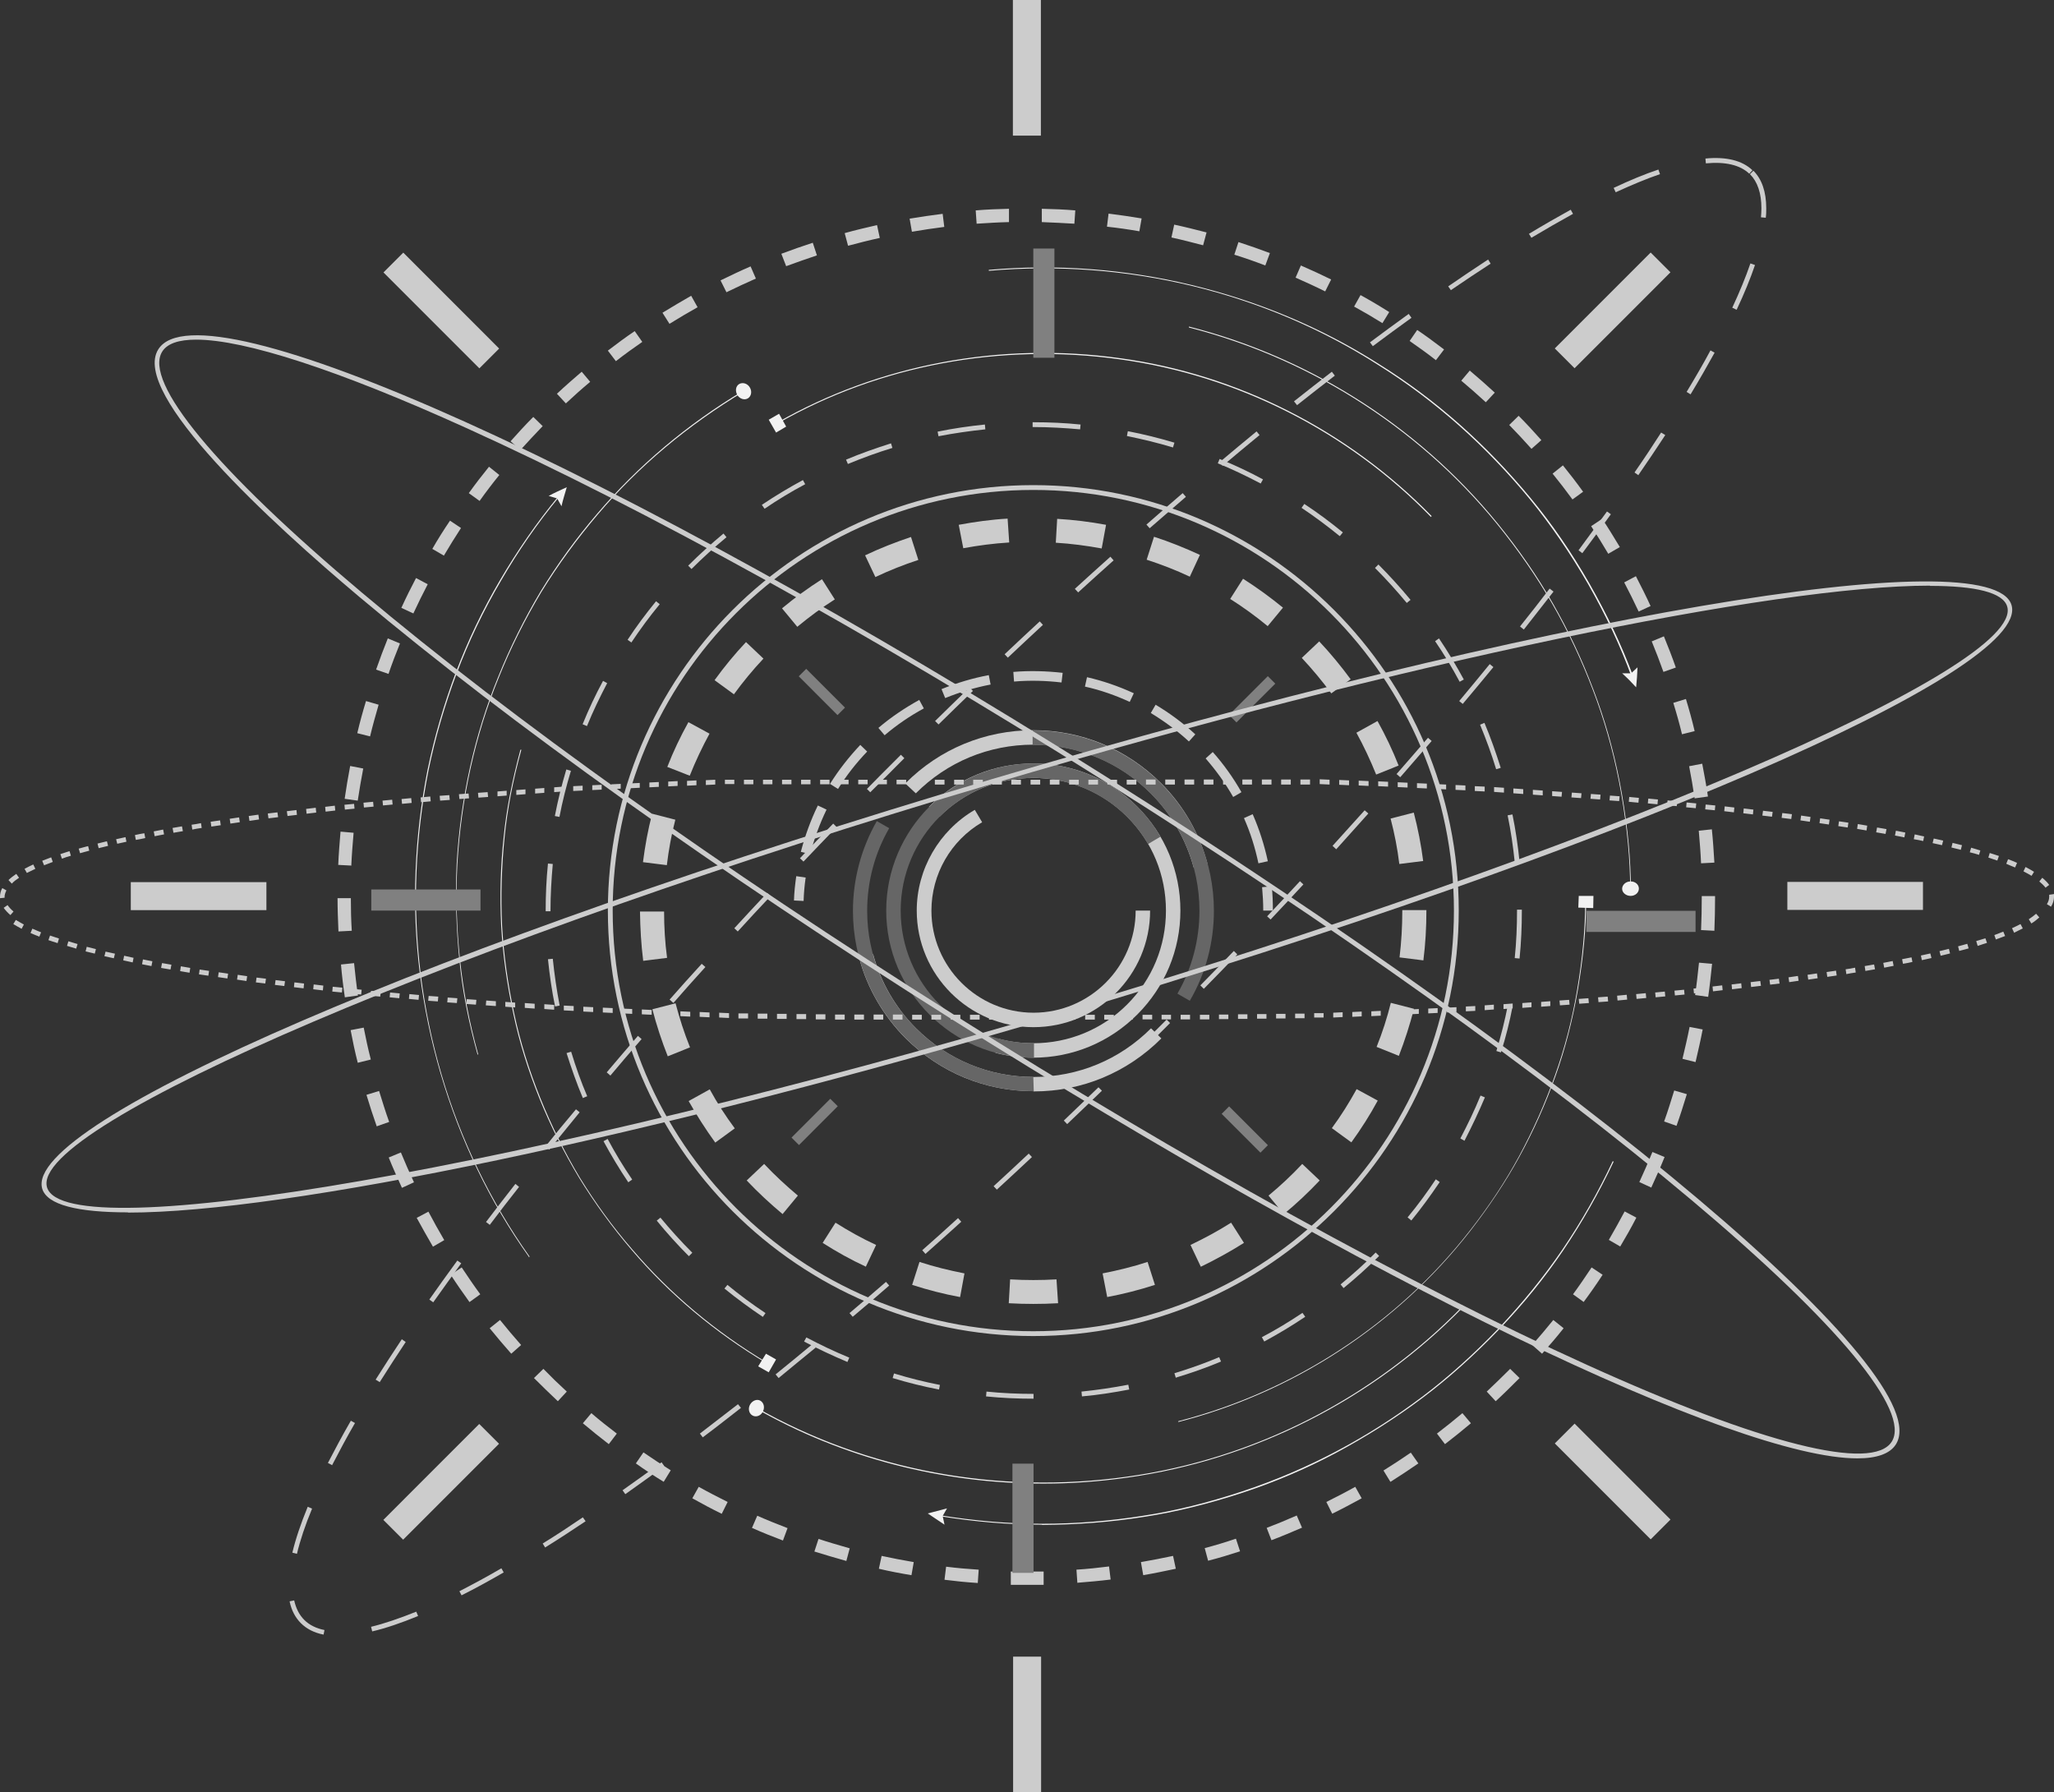 <?xml version="1.0" encoding="UTF-8"?><svg xmlns="http://www.w3.org/2000/svg" viewBox="0 0 89.51 78.1"><rect x="0" y="0" width="89.51" height="78.1" fill="#333333" stroke="none"/><defs><style>.cls-1{fill:#f2f2f2;}.cls-2,.cls-3{fill:#ccc;}.cls-4{fill:gray;}.cls-5,.cls-3,.cls-6{mix-blend-mode:color-dodge;}.cls-6{fill:#666;}.cls-7{isolation:isolate;}</style></defs><g class="cls-7"><g id="Layer_2"><g id="circle_technology"><g><g><g class="cls-5"><path class="cls-2" d="M44.77,69.06c-.25,0-.48,0-.72,0v-.58c.25,0,.48,0,.72,0,.24,0,.48,0,.71,0v.58c-.23,0-.47,0-.71,0Zm-2.17-.08c-.48-.03-.97-.08-1.44-.14l.07-.57c.47,.06,.94,.1,1.42,.13l-.04,.58Zm4.35,0l-.04-.58c.47-.03,.95-.08,1.42-.14l.07,.57c-.48,.06-.96,.1-1.44,.14Zm-7.23-.34c-.48-.08-.96-.17-1.42-.28l.12-.56c.46,.1,.93,.19,1.4,.27l-.1,.57Zm10.1,0l-.1-.57c.46-.08,.93-.17,1.4-.27l.12,.56c-.47,.1-.95,.2-1.42,.28Zm-12.94-.62c-.47-.13-.93-.27-1.39-.41l.18-.55c.45,.15,.91,.28,1.36,.41l-.15,.56Zm15.77,0l-.15-.56c.46-.12,.92-.26,1.36-.41l.18,.55c-.46,.15-.92,.29-1.39,.41Zm-18.53-.89c-.45-.17-.9-.35-1.35-.55l.23-.53c.43,.19,.88,.37,1.32,.54l-.2,.54Zm21.29-.01l-.21-.54c.44-.17,.88-.35,1.31-.54l.23,.53c-.44,.19-.89,.38-1.34,.55Zm-23.95-1.15c-.43-.21-.86-.44-1.29-.68l.28-.5c.41,.23,.84,.45,1.26,.66l-.26,.52Zm26.6,0l-.26-.52c.42-.21,.85-.43,1.26-.66l.28,.5c-.42,.23-.85,.46-1.28,.67Zm-29.14-1.4c-.41-.25-.82-.52-1.21-.8l.33-.48c.39,.27,.79,.53,1.19,.78l-.3,.49Zm31.67,0l-.3-.49c.4-.25,.8-.51,1.19-.78l.33,.47c-.39,.27-.8,.54-1.21,.8Zm-34.06-1.64c-.38-.29-.76-.6-1.13-.91l.37-.44c.36,.31,.74,.61,1.11,.89l-.35,.46Zm36.44,0l-.35-.46c.38-.29,.75-.59,1.11-.89l.37,.44c-.37,.31-.75,.62-1.13,.91Zm-38.66-1.87c-.35-.33-.7-.67-1.04-1.01l.41-.4c.33,.34,.67,.67,1.02,.99l-.39,.42Zm40.87,0l-.39-.42c.34-.32,.69-.66,1.02-.99l.41,.4c-.34,.34-.69,.69-1.04,1.01Zm-42.9-2.07c-.32-.36-.63-.73-.94-1.11l.45-.36c.3,.37,.6,.73,.92,1.09l-.43,.38Zm44.92,0l-.43-.38c.31-.35,.62-.72,.92-1.09l.45,.36c-.3,.38-.62,.75-.94,1.11Zm-46.74-2.25c-.28-.39-.56-.79-.82-1.19l.48-.32c.26,.39,.53,.79,.81,1.17l-.47,.34Zm48.56,0l-.47-.34c.28-.38,.55-.78,.81-1.17l.48,.32c-.26,.4-.54,.8-.83,1.19Zm-50.15-2.41c-.24-.41-.48-.84-.71-1.26l.51-.27c.22,.42,.45,.83,.69,1.24l-.5,.29Zm51.74-.01l-.5-.29c.24-.41,.47-.83,.69-1.24l.51,.27c-.22,.43-.46,.85-.71,1.27Zm-53.09-2.55c-.2-.44-.4-.88-.58-1.33l.53-.22c.18,.44,.37,.87,.57,1.3l-.52,.24Zm54.44-.02l-.52-.24c.2-.43,.39-.87,.57-1.31l.53,.22c-.18,.45-.38,.89-.58,1.33Zm-55.54-2.66c-.16-.45-.31-.92-.45-1.38l.55-.17c.14,.45,.28,.91,.44,1.35l-.54,.19Zm56.64-.03l-.54-.19c.16-.44,.3-.9,.44-1.35l.55,.16c-.14,.46-.29,.93-.45,1.38Zm-57.47-2.75c-.12-.47-.22-.94-.31-1.42l.57-.11c.09,.46,.19,.93,.31,1.39l-.56,.14Zm58.29-.03l-.56-.14c.11-.46,.22-.93,.31-1.39l.57,.11c-.09,.47-.2,.95-.31,1.42Zm-58.85-2.81c-.07-.47-.13-.96-.17-1.44l.57-.06c.05,.47,.1,.95,.17,1.41l-.57,.08Zm59.41-.03l-.57-.08c.07-.47,.12-.94,.17-1.41l.57,.05c-.05,.48-.1,.96-.17,1.44Zm-59.69-2.85c-.02-.48-.04-.97-.04-1.45h.58c0,.47,.01,.95,.04,1.42l-.58,.03Zm59.96-.03l-.58-.03c.02-.47,.03-.95,.03-1.42v-.06h.58v.06c0,.48-.01,.97-.03,1.45Zm-59.39-2.84l-.58-.03c.02-.48,.06-.97,.1-1.45l.57,.05c-.04,.47-.08,.95-.1,1.42Zm58.81-.1c-.02-.47-.06-.95-.1-1.42l.57-.06c.05,.48,.08,.96,.11,1.45l-.58,.03Zm-58.54-2.73l-.57-.08c.07-.48,.15-.96,.24-1.43l.57,.11c-.09,.46-.17,.94-.24,1.4Zm58.26-.1c-.07-.47-.15-.94-.24-1.4l.57-.11c.09,.47,.18,.95,.25,1.43l-.57,.08Zm-57.72-2.7l-.56-.14c.11-.47,.24-.94,.38-1.4l.55,.16c-.13,.45-.26,.91-.37,1.37Zm57.17-.09c-.11-.46-.24-.92-.38-1.37l.55-.17c.14,.46,.27,.93,.38,1.4l-.56,.14Zm-56.36-2.63l-.55-.19c.16-.46,.33-.91,.51-1.36l.53,.22c-.18,.44-.35,.89-.5,1.33Zm55.55-.09c-.16-.45-.33-.89-.51-1.33l.53-.22c.18,.44,.36,.9,.52,1.36l-.54,.19Zm-54.48-2.55l-.52-.24c.2-.44,.42-.88,.64-1.3l.51,.27c-.22,.42-.43,.85-.63,1.28Zm53.4-.08c-.2-.43-.41-.85-.63-1.27l.51-.27c.22,.43,.44,.86,.64,1.3l-.52,.24Zm-52.07-2.44l-.5-.29c.24-.42,.5-.83,.77-1.23l.48,.32c-.26,.4-.51,.8-.75,1.21Zm50.75-.07c-.24-.41-.49-.81-.75-1.21l.48-.32c.27,.4,.52,.82,.77,1.23l-.5,.29Zm-49.19-2.31l-.47-.34c.28-.39,.58-.78,.88-1.15l.45,.36c-.3,.37-.59,.75-.86,1.13Zm47.63-.06c-.28-.38-.57-.76-.87-1.13l.45-.36c.3,.37,.6,.76,.88,1.15l-.47,.34Zm-45.85-2.16l-.43-.38c.32-.36,.65-.72,.99-1.06l.41,.4c-.33,.34-.65,.69-.97,1.04Zm44.06-.05c-.31-.35-.64-.7-.97-1.04l.41-.4c.34,.34,.67,.7,.99,1.06l-.43,.38Zm-42.08-1.98l-.39-.42c.35-.33,.72-.65,1.08-.96l.37,.44c-.36,.3-.72,.62-1.06,.94Zm40.09-.05c-.35-.32-.71-.64-1.07-.94l.37-.44c.37,.31,.73,.63,1.09,.96l-.39,.42Zm-37.91-1.79l-.35-.46c.38-.29,.77-.58,1.17-.85l.33,.47c-.39,.27-.78,.55-1.15,.84Zm35.74-.04c-.37-.29-.76-.57-1.15-.84l.33-.48c.4,.27,.79,.56,1.17,.85l-.35,.46Zm-33.4-1.58l-.31-.49c.41-.25,.83-.5,1.25-.74l.28,.5c-.41,.23-.82,.47-1.22,.72Zm31.06-.04c-.4-.25-.81-.49-1.23-.72l.28-.5c.42,.23,.84,.48,1.25,.74l-.3,.49Zm-28.58-1.34l-.26-.52c.43-.21,.87-.42,1.31-.61l.23,.53c-.43,.19-.86,.39-1.29,.6Zm26.09-.04c-.42-.21-.86-.41-1.29-.6l.23-.53c.44,.19,.89,.4,1.32,.61l-.26,.52Zm-23.49-1.1l-.21-.54c.45-.17,.91-.33,1.37-.48l.18,.55c-.45,.15-.9,.31-1.34,.47Zm20.88-.03c-.44-.17-.9-.33-1.35-.47l.18-.55c.46,.15,.92,.31,1.37,.48l-.2,.54Zm-18.18-.85l-.15-.56c.46-.13,.94-.24,1.41-.35l.12,.56c-.46,.1-.93,.22-1.38,.34Zm15.47-.03c-.46-.12-.92-.24-1.38-.34l.12-.56c.47,.1,.94,.22,1.41,.34l-.15,.56Zm-12.69-.59l-.1-.57c.48-.08,.96-.15,1.44-.21l.07,.57c-.47,.06-.94,.13-1.41,.21Zm9.91-.02c-.46-.08-.94-.15-1.41-.2l.07-.57c.48,.06,.96,.13,1.44,.21l-.1,.57Zm-7.09-.33l-.04-.58c.48-.04,.97-.06,1.45-.07v.58c-.46,.01-.93,.04-1.41,.07Zm4.26,0c-.47-.03-.95-.05-1.42-.07v-.58c.5,.01,.98,.03,1.46,.07l-.04,.58Z"/></g><g><g class="cls-5"><rect class="cls-2" x="44.14" width="1.22" height="5.91"/></g><g class="cls-5"><rect class="cls-2" x="18.62" y="10.57" width="1.22" height="5.91" transform="translate(-3.93 17.56) rotate(-44.99)"/></g><g class="cls-5"><rect class="cls-2" x="8.05" y="36.09" width="1.22" height="5.91" transform="translate(-30.39 47.71) rotate(-90)"/></g><g class="cls-5"><rect class="cls-2" x="18.62" y="61.61" width="1.22" height="5.91" transform="translate(-12.82 123.83) rotate(-135.01)"/></g><g class="cls-5"><rect class="cls-2" x="44.14" y="72.18" width="1.22" height="5.91" transform="translate(89.51 150.28) rotate(180)"/></g><g class="cls-5"><rect class="cls-2" x="69.66" y="61.61" width="1.22" height="5.91" transform="translate(165.62 60.54) rotate(135.01)"/></g><g class="cls-5"><rect class="cls-2" x="80.23" y="36.09" width="1.22" height="5.91" transform="translate(119.89 -41.8) rotate(90)"/></g><g class="cls-5"><rect class="cls-2" x="69.66" y="10.57" width="1.22" height="5.91" transform="translate(30.14 -45.72) rotate(44.99)"/></g></g><g class="cls-5"><g><g><path class="cls-1" d="M45.39,66.44c-1.45,0-2.94-.13-4.43-.37v-.04c1.5,.24,2.98,.37,4.43,.37,1.49,0,2.98-.12,4.43-.35,1.38-.21,2.83-.57,4.31-1.06,1.45-.48,2.82-1.07,4.09-1.74,1.31-.69,2.57-1.49,3.75-2.38,1.12-.84,2.23-1.84,3.31-2.96,1.06-1.12,2-2.28,2.8-3.45,.83-1.22,1.57-2.52,2.2-3.86l.04,.02c-.63,1.34-1.37,2.64-2.2,3.87-.79,1.17-1.73,2.33-2.8,3.45-1.08,1.12-2.19,2.12-3.31,2.96-1.18,.89-2.45,1.69-3.75,2.39-1.27,.68-2.64,1.27-4.09,1.75-1.49,.49-2.94,.85-4.32,1.06-1.45,.23-2.94,.34-4.43,.35Z"/><polygon class="cls-1" points="41.27 65.73 41.08 66.06 41.16 66.44 40.43 65.95 41.27 65.73"/></g><g><path class="cls-1" d="M51.35,61.97v-.04c5.02-1.29,9.54-4.24,12.71-8.31,.83-1.06,1.55-2.15,2.13-3.22,.61-1.13,1.14-2.31,1.57-3.53,.42-1.17,.75-2.43,.97-3.74,.24-1.42,.35-2.67,.35-3.85h.04c0,1.18-.12,2.44-.36,3.86-.23,1.31-.55,2.57-.97,3.74-.43,1.21-.96,2.4-1.58,3.53-.59,1.08-1.31,2.16-2.14,3.23-3.18,4.08-7.7,7.04-12.74,8.33Z"/><polygon class="cls-1" points="69.44 39.04 68.8 39.04 68.78 39.55 69.43 39.57 69.44 39.04"/></g><g><path class="cls-1" d="M45.47,64.65c-4.41,0-8.76-1.12-12.54-3.28l.02-.04c4.81,2.74,10.54,3.81,16.15,3.02,5.52-.76,10.72-3.4,14.65-7.44l.03,.03c-3.93,4.04-9.14,6.68-14.67,7.45-1.21,.17-2.43,.26-3.64,.26Z"/><path class="cls-1" d="M33.14,61.04c-.15-.09-.35-.01-.45,.16-.1,.17-.06,.39,.1,.48,.15,.09,.36,.02,.45-.16,.1-.18,.05-.39-.1-.48Z"/></g></g><g><g><path class="cls-1" d="M23.05,54.77c-1.71-2.4-3-5.09-3.85-7.99-.84-2.88-1.21-5.84-1.09-8.8,.06-1.51,.24-3,.52-4.42,.3-1.45,.72-2.89,1.24-4.27,.51-1.35,1.15-2.7,1.92-4.01,.75-1.28,1.6-2.51,2.54-3.65l.03,.03c-.94,1.14-1.79,2.37-2.53,3.65-.77,1.31-1.41,2.66-1.92,4.01-.52,1.38-.94,2.81-1.24,4.27-.28,1.42-.46,2.9-.52,4.41-.24,6,1.51,11.95,4.93,16.76l-.04,.03Z"/><path class="cls-1" d="M24.47,22.06l-.19-.34-.37-.11c.26-.14,.53-.26,.79-.38-.08,.28-.17,.55-.23,.83Z"/></g><g><path class="cls-1" d="M33.43,59.42c-2.27-1.35-4.26-3.02-5.91-4.96-.84-.98-1.61-2.04-2.28-3.13-.66-1.1-1.25-2.27-1.73-3.46-.49-1.22-.88-2.46-1.14-3.7-.28-1.29-.46-2.58-.53-3.83-.06-1.3-.03-2.6,.11-3.87,.12-1.21,.37-2.46,.73-3.8h.04c-.37,1.35-.61,2.59-.73,3.8-.13,1.27-.17,2.57-.11,3.87,.07,1.25,.25,2.54,.53,3.83,.26,1.23,.65,2.47,1.14,3.69,.48,1.19,1.06,2.36,1.72,3.46,.67,1.09,1.43,2.14,2.28,3.12,1.65,1.93,3.63,3.6,5.9,4.95l-.02,.04Z"/><polygon class="cls-1" points="33.5 59.8 33.82 59.24 33.38 58.99 33.04 59.54 33.5 59.8"/></g><g><path class="cls-1" d="M20.81,45.95c-.4-1.45-.66-2.79-.79-4.11-.14-1.38-.18-2.78-.12-4.18,.17-2.9,.78-5.64,1.8-8.14,.52-1.3,1.15-2.56,1.86-3.75,.73-1.19,1.56-2.33,2.46-3.38,1.78-2.09,3.92-3.9,6.38-5.37l.02,.04c-2.45,1.47-4.6,3.27-6.37,5.36-.9,1.06-1.73,2.19-2.46,3.38-.71,1.19-1.34,2.44-1.86,3.74-1.02,2.5-1.63,5.24-1.8,8.13-.07,1.4-.03,2.8,.12,4.18,.14,1.31,.39,2.65,.79,4.1h-.04Z"/><path class="cls-1" d="M32.59,17.36c.15-.09,.19-.3,.09-.47-.1-.18-.31-.24-.46-.16-.16,.09-.19,.3-.09,.48,.1,.17,.31,.24,.46,.15Z"/></g></g><g><g><path class="cls-1" d="M71.09,29.46c-.48-1.32-1.1-2.63-1.89-4.02-.78-1.35-1.63-2.58-2.51-3.66-1.94-2.36-4.17-4.34-6.62-5.87-4.96-3.18-10.99-4.64-16.98-4.11v-.04c2.95-.26,5.93-.04,8.84,.66,2.94,.71,5.69,1.87,8.17,3.45,2.46,1.53,4.69,3.51,6.64,5.88,.89,1.08,1.74,2.31,2.52,3.67,.79,1.39,1.41,2.7,1.9,4.02h-.04Z"/><path class="cls-1" d="M70.69,29.34h.39l.28-.26c-.01,.29-.03,.58-.06,.87-.19-.21-.4-.42-.61-.61Z"/></g><g><path class="cls-1" d="M62.36,22.53c-3.63-3.73-8.45-6.17-13.55-6.87-5.2-.73-10.5,.26-14.93,2.8l-.02-.04c4.44-2.54,9.75-3.54,14.96-2.81,5.11,.7,9.93,3.15,13.57,6.88l-.03,.03Z"/><polygon class="cls-1" points="33.5 18.29 33.82 18.85 34.26 18.59 33.95 18.03 33.5 18.29"/></g><g><path class="cls-1" d="M71.04,38.74c0-1.29-.13-2.65-.39-4.16-.25-1.43-.61-2.79-1.06-4.04-.47-1.31-1.04-2.59-1.71-3.81-.63-1.15-1.41-2.33-2.31-3.48-3.43-4.4-8.32-7.59-13.76-8.98v-.04c5.46,1.39,10.36,4.59,13.79,9,.91,1.16,1.68,2.33,2.31,3.49,.67,1.22,1.24,2.51,1.71,3.82,.45,1.25,.81,2.62,1.06,4.05,.26,1.51,.39,2.87,.39,4.17h-.04Z"/><path class="cls-1" d="M70.69,38.73c0,.17,.17,.31,.37,.31,.2,0,.36-.14,.36-.32,0-.18-.17-.32-.37-.31-.2,0-.36,.15-.36,.32Z"/></g></g></g></g><g><path class="cls-3" d="M45.03,58.22c-10.22,0-18.54-8.32-18.54-18.54s8.32-18.54,18.54-18.54,18.54,8.32,18.54,18.54-8.32,18.54-18.54,18.54Zm0-36.87c-10.11,0-18.33,8.22-18.33,18.33s8.22,18.33,18.33,18.33,18.33-8.22,18.33-18.33-8.22-18.33-18.33-18.33Z"/><path class="cls-3" d="M45.03,44.76c-2.8,0-5.08-2.28-5.08-5.08,0-1.8,.97-3.48,2.53-4.39l.32,.54c-1.37,.8-2.21,2.27-2.21,3.85,0,2.45,2,4.45,4.45,4.45s4.45-2,4.45-4.45h.63c0,2.8-2.28,5.08-5.08,5.08Z"/><path class="cls-3" d="M45.03,46.09c-.56,0-1.11-.07-1.65-.21l.16-.61c.48,.13,.98,.19,1.49,.19,1.54,0,3-.6,4.09-1.69,1.09-1.09,1.69-2.54,1.69-4.09s-.6-3-1.69-4.09-2.54-1.69-4.09-1.69-3,.6-4.09,1.69l-.46-.43,.02-.02c1.21-1.21,2.82-1.87,4.53-1.87s3.32,.67,4.53,1.88c1.21,1.21,1.88,2.82,1.88,4.53s-.67,3.32-1.88,4.53c-1.21,1.21-2.82,1.88-4.53,1.88Z"/><path class="cls-6" d="M45.06,46.09h-.03c-3.53,0-6.41-2.88-6.41-6.41s2.88-6.41,6.41-6.41c2.27,0,4.4,1.22,5.54,3.19l-.54,.32c-1.03-1.77-2.95-2.88-5-2.88-3.19,0-5.78,2.59-5.78,5.78s2.59,5.78,5.78,5.78h.03v.63Z"/><path class="cls-3" d="M45.03,47.55c-2.1,0-4.07-.82-5.56-2.3-.97-.97-1.68-2.19-2.03-3.51l.61-.16c.33,1.22,.97,2.33,1.87,3.23,1.37,1.37,3.18,2.12,5.12,2.12s3.75-.75,5.12-2.12l.45,.44c-1.49,1.49-3.46,2.31-5.56,2.31Zm6.99-9.74c-.33-1.22-.97-2.34-1.87-3.24-1.37-1.37-3.18-2.12-5.12-2.12s-3.75,.75-5.12,2.12l-.46-.43,.02-.02c1.48-1.48,3.45-2.3,5.56-2.3s4.07,.82,5.56,2.3c.98,.98,1.68,2.19,2.03,3.52l-.61,.16Z"/><path class="cls-6" d="M45.05,47.55h-.02c-4.34,0-7.86-3.53-7.86-7.86,0-1.37,.36-2.72,1.04-3.91l.54,.31c-.63,1.09-.96,2.33-.96,3.6,0,3.99,3.25,7.24,7.24,7.24l.02,.63Zm6.8-3.94l-.54-.31c.63-1.09,.96-2.34,.96-3.61,0-3.99-3.25-7.23-7.24-7.23h-.03v-.63h.03c4.34,0,7.87,3.53,7.87,7.86,0,1.38-.36,2.74-1.05,3.92Z"/><path class="cls-3" d="M45.05,60.95h-.01c-.69,0-1.39-.03-2.07-.1l.02-.21c.68,.07,1.37,.1,2.05,.1v.21Zm2.1-.1l-.02-.21c.68-.07,1.37-.17,2.04-.3l.04,.21c-.68,.13-1.37,.24-2.06,.3Zm-6.23-.3c-.68-.13-1.36-.3-2.02-.5l.06-.2c.66,.2,1.33,.37,2,.5l-.04,.21Zm10.32-.51l-.06-.2c.66-.2,1.31-.43,1.95-.7l.08,.19c-.64,.27-1.3,.5-1.96,.7Zm-14.31-.69c-.64-.27-1.28-.57-1.89-.89l.1-.18c.61,.32,1.23,.62,1.87,.88l-.08,.19Zm18.16-.9l-.1-.18c.61-.32,1.2-.68,1.77-1.06l.12,.17c-.58,.39-1.18,.75-1.79,1.08Zm-21.84-1.06c-.58-.39-1.14-.8-1.68-1.24l.13-.16c.53,.44,1.09,.85,1.66,1.23l-.12,.17Zm25.3-1.26l-.13-.16c.53-.44,1.05-.9,1.53-1.39l.15,.15c-.49,.49-1.01,.96-1.55,1.4Zm-28.53-1.39c-.49-.49-.96-1.01-1.4-1.55l.16-.13c.44,.53,.9,1.04,1.39,1.53l-.15,.15Zm31.48-1.56l-.16-.13c.44-.53,.85-1.09,1.23-1.66l.17,.12c-.39,.58-.8,1.14-1.24,1.68Zm-34.12-1.66c-.39-.58-.75-1.18-1.08-1.79l.18-.1c.32,.6,.68,1.2,1.07,1.77l-.17,.12Zm36.44-1.81l-.18-.1c.32-.61,.62-1.23,.88-1.87l.19,.08c-.27,.64-.57,1.27-.89,1.89Zm-38.42-1.86c-.27-.64-.5-1.3-.71-1.96l.2-.06c.2,.66,.43,1.31,.7,1.94l-.19,.08Zm40.01-1.99l-.2-.06c.2-.66,.37-1.33,.5-2l.21,.04c-.13,.68-.3,1.36-.51,2.02Zm-41.22-2c-.14-.68-.24-1.37-.31-2.06l.21-.02c.07,.68,.17,1.37,.3,2.04l-.21,.04Zm42.03-2.09l-.21-.02c.07-.68,.1-1.38,.1-2.06v-.05h.21v.05c0,.7-.03,1.4-.1,2.08Zm-42.23-2.06h-.21v-.02c0-.69,.03-1.38,.1-2.06l.21,.02c-.06,.67-.1,1.36-.1,2.04v.02Zm42.02-2.14c-.07-.68-.17-1.37-.31-2.04l.21-.04c.14,.68,.24,1.37,.31,2.06l-.21,.02Zm-41.62-1.97l-.21-.04c.13-.68,.3-1.36,.5-2.03l.2,.06c-.2,.66-.37,1.33-.5,2.01Zm40.81-2.08c-.2-.66-.44-1.31-.7-1.94l.19-.08c.27,.64,.5,1.3,.71,1.96l-.2,.06Zm-39.62-1.88l-.19-.08c.26-.64,.56-1.28,.89-1.89l.18,.1c-.32,.61-.62,1.23-.88,1.87Zm38.03-1.93c-.32-.6-.68-1.2-1.07-1.77l.17-.12c.39,.58,.75,1.18,1.08,1.79l-.18,.1Zm-36.09-1.71l-.17-.12c.38-.58,.8-1.14,1.24-1.68l.16,.13c-.44,.53-.85,1.09-1.23,1.66Zm33.79-1.72c-.44-.53-.9-1.04-1.39-1.53l.15-.15c.49,.49,.96,1.01,1.4,1.54l-.16,.13Zm-31.17-1.48l-.15-.15c.49-.49,1.01-.96,1.54-1.4l.13,.16c-.53,.44-1.04,.9-1.53,1.39Zm28.24-1.44c-.53-.43-1.09-.85-1.66-1.23l.12-.17c.58,.38,1.14,.8,1.68,1.24l-.13,.16Zm-25.06-1.19l-.12-.17c.58-.39,1.18-.75,1.79-1.08l.1,.18c-.6,.32-1.2,.68-1.77,1.07Zm21.62-1.1c-.61-.32-1.23-.62-1.87-.88l.08-.19c.64,.26,1.28,.56,1.89,.89l-.1,.18Zm-17.99-.85l-.08-.19c.64-.27,1.3-.5,1.96-.71l.06,.2c-.66,.2-1.31,.44-1.94,.7Zm14.17-.72c-.66-.2-1.33-.36-2.01-.5l.04-.21c.68,.13,1.36,.3,2.03,.5l-.06,.2Zm-10.22-.48l-.04-.21c.68-.14,1.37-.24,2.06-.31l.02,.21c-.68,.07-1.37,.17-2.04,.3Zm6.17-.31c-.67-.06-1.35-.1-2.03-.1h-.04v-.21h.04c.68,0,1.37,.03,2.05,.1l-.02,.21Z"/><path class="cls-3" d="M45.03,56.82c-.35,0-.71-.01-1.07-.03l.06-1.04c.67,.04,1.35,.04,2.02,0l.07,1.04c-.36,.02-.72,.03-1.08,.03Zm-3.2-.3c-.7-.13-1.4-.31-2.08-.53l.32-1c.64,.21,1.3,.37,1.96,.5l-.19,1.03Zm6.42,0l-.2-1.03c.66-.13,1.32-.29,1.96-.5l.32,1c-.68,.22-1.38,.4-2.08,.53Zm-10.51-1.32c-.65-.3-1.28-.65-1.89-1.04l.56-.88c.57,.36,1.16,.69,1.77,.97l-.45,.95Zm14.59,0l-.45-.95c.61-.29,1.2-.61,1.77-.97l.56,.88c-.6,.38-1.24,.73-1.88,1.04Zm-18.22-2.29c-.55-.46-1.08-.95-1.57-1.47l.76-.72c.46,.49,.96,.95,1.47,1.38l-.67,.81Zm21.84,0l-.67-.81c.52-.43,1.01-.89,1.47-1.38l.76,.72c-.49,.52-1.02,1.02-1.57,1.47Zm-24.78-3.12c-.42-.58-.81-1.19-1.16-1.81l.92-.51c.32,.59,.69,1.16,1.09,1.7l-.85,.62Zm27.72-.01l-.85-.62c.4-.54,.76-1.12,1.08-1.7l.92,.5c-.34,.63-.73,1.24-1.15,1.82Zm-29.79-3.75c-.26-.66-.49-1.35-.67-2.05l1.01-.26c.17,.65,.38,1.3,.63,1.92l-.97,.39Zm31.86-.02l-.97-.39c.25-.62,.46-1.27,.62-1.92l1.01,.26c-.18,.69-.4,1.38-.66,2.05Zm-32.93-4.14c-.09-.71-.13-1.43-.14-2.15h1.05c0,.67,.04,1.35,.13,2.02l-1.04,.13Zm34-.02l-1.04-.13c.08-.66,.12-1.34,.12-2.02v-.04h1.05v.03c0,.72-.04,1.44-.13,2.15Zm-32.97-4.15l-1.04-.13c.09-.71,.22-1.42,.4-2.11l1.01,.26c-.17,.65-.29,1.32-.37,1.98Zm31.92-.05c-.08-.67-.21-1.33-.38-1.98l1.01-.26c.18,.69,.32,1.4,.41,2.11l-1.04,.13Zm-30.93-3.85l-.97-.38c.26-.67,.57-1.32,.92-1.95l.92,.5c-.32,.59-.61,1.2-.86,1.83Zm29.92-.05c-.25-.62-.54-1.24-.86-1.82l.92-.51c.35,.63,.66,1.28,.92,1.94l-.97,.39Zm-27.98-3.49l-.85-.62c.42-.58,.88-1.14,1.37-1.66l.76,.72c-.46,.49-.89,1.01-1.29,1.56Zm26.03-.04c-.4-.54-.83-1.06-1.29-1.55l.76-.72c.49,.52,.95,1.08,1.37,1.65l-.85,.62Zm-23.27-2.9l-.67-.81c.55-.46,1.13-.88,1.74-1.27l.56,.88c-.57,.36-1.11,.76-1.63,1.19Zm20.5-.03c-.52-.43-1.07-.83-1.64-1.19l.56-.88c.6,.38,1.19,.81,1.74,1.26l-.67,.81Zm-17.1-2.14l-.45-.95c.65-.31,1.32-.57,2-.8l.32,1c-.64,.21-1.27,.46-1.88,.75Zm13.7-.02c-.61-.29-1.24-.53-1.88-.74l.32-1c.68,.22,1.35,.49,2,.79l-.44,.95Zm-9.87-1.23l-.2-1.03c.7-.13,1.42-.23,2.13-.27l.07,1.04c-.67,.04-1.35,.13-2,.25Zm6.03,0c-.66-.12-1.33-.21-2-.25l.06-1.04c.71,.04,1.43,.13,2.13,.26l-.19,1.03Z"/><g class="cls-5"><path class="cls-2" d="M35.02,39.26l-.42-.02c.01-.36,.05-.71,.1-1.06l.41,.06c-.05,.34-.08,.68-.09,1.02Z"/><path class="cls-2" d="M54.84,37.62c-.14-.67-.35-1.34-.63-1.97l.38-.17c.29,.66,.51,1.35,.66,2.05l-.41,.09Zm-19.53-.4l-.41-.1c.18-.7,.43-1.38,.74-2.02l.38,.18c-.3,.62-.54,1.27-.71,1.94Zm18.43-2.49c-.34-.6-.75-1.16-1.2-1.68l.31-.28c.48,.54,.9,1.13,1.25,1.75l-.36,.21Zm-17.22-.35l-.35-.22c.38-.61,.83-1.18,1.32-1.7l.3,.29c-.48,.5-.91,1.05-1.27,1.63Zm15.29-2.07c-.51-.47-1.07-.88-1.66-1.24l.21-.36c.62,.37,1.2,.8,1.73,1.29l-.28,.31Zm-13.26-.27l-.27-.32c.55-.47,1.15-.87,1.78-1.22l.2,.37c-.61,.33-1.18,.72-1.71,1.17Zm10.69-1.45c-.63-.29-1.28-.52-1.96-.67l.09-.41c.7,.16,1.39,.4,2.04,.7l-.18,.38Zm-8.05-.17l-.16-.39c.66-.27,1.36-.48,2.06-.61l.08,.41c-.68,.13-1.34,.33-1.98,.59Zm5.07-.68c-.68-.08-1.38-.1-2.07-.04l-.03-.42c.71-.06,1.44-.04,2.15,.04l-.05,.42Z"/><path class="cls-2" d="M55.47,39.68h-.42c0-.34-.02-.69-.05-1.02l.42-.04c.04,.35,.05,.71,.05,1.07Z"/></g><g class="cls-5"><rect class="cls-4" x="45.03" y="10.83" width=".92" height="4.76"/><rect class="cls-4" x="18.1" y="36.84" width=".92" height="4.76" transform="translate(-20.66 57.78) rotate(-90)"/><rect class="cls-4" x="44.11" y="63.77" width=".92" height="4.76" transform="translate(89.15 132.31) rotate(180)"/><rect class="cls-4" x="71.05" y="37.76" width=".92" height="4.76" transform="translate(111.65 -31.36) rotate(90)"/><rect class="cls-4" x="54.34" y="29.28" width=".46" height="2.39" transform="translate(37.55 -29.67) rotate(45.02)"/><rect class="cls-4" x="35.59" y="28.95" width=".46" height="2.39" transform="translate(-10.83 34.15) rotate(-44.98)"/><rect class="cls-4" x="35.27" y="47.7" width=".46" height="2.39" transform="translate(26.06 108.57) rotate(-135.03)"/><rect class="cls-4" x="54.01" y="48.02" width=".46" height="2.39" transform="translate(127.4 45.68) rotate(135.01)"/></g><path class="cls-3" d="M44.78,44.43v-.21h.42v.21h-.42Zm-.42,0h-.42v-.21h.42v.21Zm1.25,0v-.21h.42v.21h-.42Zm-2.09,0h-.42v-.21h.42v.21Zm2.93,0v-.21h.42v.21h-.42Zm-3.76,0h-.42v-.21h.42v.21Zm4.6,0v-.21h.42v.21h-.42Zm-5.44,0h-.42v-.21h.42v.21Zm6.27,0v-.21h.42v.21h-.42Zm-7.11,0h-.42v-.21h.42v.21Zm7.94,0v-.21h.42v.2h-.42Zm-8.78,0h-.42v-.21h.42v.21Zm9.62,0v-.21h.42v.2h-.42Zm-10.46,0h-.42v-.22h.42v.22Zm11.29,0v-.21h.41v.2h-.41Zm-12.13,0h-.42v-.22h.42v.22Zm12.96,0v-.21h.41v.2h-.41Zm-13.8,0h-.42v-.22h.42v.22Zm14.64,0v-.21h.41v.2h-.41Zm-15.48,0h-.42v-.22h.42v.22Zm16.31-.01v-.21h.41v.2h-.41Zm-17.15,0h-.42v-.22h.42v.22Zm17.98-.01v-.21h.41v.2h-.41Zm-18.82,0h-.42v-.22h.42v.22Zm19.65-.01v-.21h.41v.2h-.41Zm-20.5,0h-.42v-.22h.42v.22Zm21.33-.01v-.21h.41v.2h-.41Zm-22.17,0h-.42v-.22h.42v.22Zm23-.01v-.21h.41v.2h-.41Zm-23.84,0h-.42v-.22h.42v.22Zm24.67-.02v-.21h.41v.19h-.41Zm-25.51,0l-.42-.02v-.21l.43,.02v.21Zm26.34-.02v-.21l.41-.02v.21l-.41,.02Zm-27.19-.01l-.42-.02v-.21l.43,.02v.21Zm28.02-.02v-.21l.41-.02v.21l-.41,.02Zm-28.86-.01l-.42-.02v-.21l.43,.02v.21Zm29.69-.02v-.21l.41-.02v.21l-.41,.02Zm-30.53-.02l-.42-.02v-.21l.43,.02v.21Zm31.36-.02v-.21l.41-.02v.21l-.41,.02Zm-32.2-.02l-.42-.02v-.21l.43,.02v.21Zm33.03-.02v-.21l.41-.02v.21l-.41,.02Zm-33.88-.02l-.42-.02v-.21l.43,.02v.21Zm34.7-.02v-.21l.41-.02v.21l-.41,.02Zm-35.55-.02l-.42-.02v-.21l.43,.02v.21Zm36.37-.02v-.21l.41-.02v.21l-.41,.02Zm-37.22-.02l-.42-.02v-.21l.43,.02v.21Zm38.04-.03v-.21l.41-.02v.21l-.41,.02Zm-38.89-.02l-.42-.02v-.21l.43,.02v.21Zm39.71-.03v-.21l.4-.03v.21l-.4,.03Zm-40.56-.02l-.42-.03v-.21l.43,.03v.21Zm41.38-.03v-.21l.4-.03v.21l-.4,.03Zm-42.23-.02l-.42-.03v-.21l.43,.03v.21Zm43.05-.03v-.21l.4-.03v.21l-.4,.03Zm-43.9-.02l-.42-.03v-.21l.43,.03v.21Zm44.72-.03v-.21l.4-.03v.21l-.4,.03Zm-45.57-.03l-.42-.03,.02-.21,.42,.03v.21Zm46.39-.03l-.02-.21,.42-.03,.02,.21-.42,.03Zm-47.24-.03l-.42-.03,.02-.21,.42,.03-.02,.21Zm48.08-.04l-.02-.21,.42-.03,.02,.21-.42,.03Zm-48.91-.03l-.42-.03,.02-.21,.42,.03-.02,.21Zm49.75-.04l-.02-.21,.42-.03,.02,.21-.42,.03Zm-50.58-.03l-.42-.03,.02-.21,.42,.03-.02,.21Zm51.41-.04l-.02-.21,.42-.04,.02,.21-.42,.04Zm-52.25-.03l-.42-.04,.02-.21,.42,.04-.02,.21Zm53.08-.04l-.02-.21,.42-.04,.02,.21-.42,.04Zm-53.92-.03l-.42-.04,.02-.21,.42,.04-.02,.21Zm54.75-.04l-.02-.21,.42-.04,.02,.21-.42,.04Zm-55.58-.03l-.42-.04,.02-.21,.42,.04-.02,.21Zm56.42-.05l-.02-.21,.42-.04,.02,.21-.42,.04Zm-57.25-.04l-.42-.04,.02-.21,.42,.04-.02,.21Zm58.08-.05l-.02-.21,.42-.04,.02,.21-.42,.04Zm-58.92-.04l-.42-.04,.02-.21,.42,.04-.02,.21Zm59.75-.05l-.02-.21,.42-.05,.02,.21-.42,.05Zm-60.58-.04l-.42-.05,.02-.21,.42,.05-.02,.21Zm61.41-.05l-.02-.21,.42-.05,.02,.21-.42,.05Zm-62.25-.04l-.42-.05,.02-.21,.42,.05-.02,.21Zm63.08-.06l-.02-.21,.42-.05,.03,.21-.42,.05Zm-63.91-.04l-.42-.05,.03-.21,.41,.05-.03,.21Zm64.74-.06l-.03-.21,.41-.05,.03,.21-.42,.05Zm-65.57-.05l-.42-.05,.03-.21,.41,.05-.03,.21Zm66.4-.06l-.03-.21,.41-.06,.03,.21-.41,.06Zm-67.23-.05l-.41-.06,.03-.21,.41,.06-.03,.21Zm68.06-.06l-.03-.21c.14-.02,.28-.04,.41-.06l.03,.21c-.14,.02-.28,.04-.41,.06Zm-68.89-.05l-.41-.06,.03-.21,.41,.06-.03,.21Zm69.72-.07l-.03-.21,.41-.06,.03,.21-.41,.06Zm-70.55-.05l-.41-.06,.03-.21,.41,.06-.03,.21Zm71.38-.07l-.03-.21c.14-.02,.28-.04,.41-.07l.03,.21c-.14,.02-.27,.04-.41,.07Zm-72.2-.06c-.14-.02-.28-.05-.41-.07l.03-.21c.14,.02,.27,.05,.41,.07l-.03,.21Zm73.03-.08l-.03-.21c.14-.02,.28-.05,.41-.07l.04,.21c-.14,.02-.27,.05-.41,.07Zm-73.86-.06c-.14-.02-.28-.05-.41-.07l.04-.21c.14,.02,.27,.05,.41,.07l-.04,.21Zm74.68-.08l-.04-.21c.14-.03,.28-.05,.41-.08l.04,.21c-.14,.03-.27,.05-.41,.08Zm-75.51-.07c-.14-.03-.28-.05-.41-.08l.04-.21c.13,.03,.27,.05,.41,.08l-.04,.21Zm76.33-.09l-.04-.21c.14-.03,.28-.05,.41-.08l.04,.2c-.13,.03-.27,.06-.41,.08Zm-77.15-.07c-.14-.03-.28-.06-.41-.09l.04-.2c.13,.03,.27,.06,.41,.09l-.04,.21Zm77.97-.1l-.04-.2c.14-.03,.27-.06,.41-.09l.05,.2c-.13,.03-.27,.06-.41,.09Zm-78.79-.08c-.14-.03-.28-.06-.41-.09l.05-.2c.13,.03,.27,.06,.41,.09l-.05,.2Zm79.61-.11l-.05-.2c.14-.03,.27-.07,.41-.1l.05,.2c-.13,.03-.27,.07-.41,.1Zm-80.43-.09c-.14-.03-.27-.07-.41-.1l.05-.2c.13,.03,.27,.07,.4,.1l-.05,.2Zm81.24-.12l-.05-.2c.14-.04,.27-.07,.4-.11l.06,.2c-.13,.04-.27,.07-.41,.11Zm-82.06-.1c-.14-.04-.27-.08-.4-.12l.06-.2c.13,.04,.26,.08,.4,.12l-.06,.2Zm82.86-.13l-.06-.2c.14-.04,.27-.08,.4-.12l.07,.2c-.13,.04-.26,.08-.4,.13Zm-83.67-.11c-.14-.04-.27-.09-.4-.13l.07-.2c.13,.04,.26,.09,.39,.13l-.06,.2Zm84.47-.15l-.07-.2c.14-.05,.26-.1,.39-.15l.08,.19c-.13,.05-.26,.1-.4,.15Zm-85.26-.13c-.14-.05-.27-.11-.39-.16l.08-.19c.12,.05,.25,.11,.38,.16l-.08,.2Zm86.05-.18l-.09-.19c.13-.06,.26-.12,.37-.18l.1,.19c-.12,.06-.25,.12-.38,.19Zm-86.82-.16c-.13-.07-.26-.14-.37-.21l.11-.18c.11,.07,.23,.13,.35,.2l-.1,.19Zm87.57-.24l-.11-.18c.12-.08,.23-.16,.32-.24l.14,.16c-.1,.09-.21,.18-.34,.26ZM.46,39.88c-.12-.1-.22-.21-.3-.32l.17-.12c.06,.09,.15,.19,.26,.28l-.14,.16Zm88.92-.37l-.18-.11c.07-.11,.1-.22,.1-.32,0-.03,0-.06,0-.09l.21-.03s0,.08,0,.12c0,.14-.04,.29-.13,.43ZM0,39.14s0-.04,0-.06c0-.13,.03-.26,.1-.38l.18,.1c-.05,.1-.08,.19-.08,.28,0,.01,0,.03,0,.04l-.21,.02Zm89.14-.46c-.07-.09-.16-.18-.27-.27l.13-.16c.12,.1,.23,.21,.3,.31l-.17,.13Zm-88.63-.18l-.14-.15c.09-.09,.21-.18,.34-.27l.12,.17c-.12,.08-.23,.16-.31,.25Zm88.03-.33c-.11-.07-.23-.13-.36-.2l.09-.19c.13,.07,.26,.14,.37,.21l-.11,.18Zm-87.37-.13l-.1-.18c.12-.06,.24-.13,.38-.19l.09,.19c-.13,.06-.25,.12-.37,.18Zm86.64-.24c-.12-.05-.25-.1-.38-.16l.08-.2c.14,.05,.27,.11,.39,.16l-.08,.19Zm-85.89-.1l-.08-.19c.13-.05,.26-.1,.39-.15l.07,.2c-.14,.05-.26,.1-.39,.15Zm85.12-.2c-.13-.04-.26-.09-.39-.13l.06-.2c.14,.04,.27,.09,.4,.13l-.07,.2Zm-84.34-.08l-.07-.2c.13-.04,.26-.09,.4-.13l.06,.2c-.14,.04-.27,.08-.4,.13Zm83.54-.17c-.13-.04-.26-.08-.4-.11l.06-.2c.14,.04,.27,.08,.4,.12l-.06,.2Zm-82.75-.07l-.06-.2c.13-.04,.27-.07,.41-.11l.05,.2c-.14,.04-.27,.07-.4,.11Zm81.95-.15c-.13-.03-.27-.07-.4-.1l.05-.2c.14,.03,.27,.07,.41,.1l-.05,.2Zm-81.14-.07l-.05-.2c.13-.03,.27-.07,.41-.1l.05,.2c-.14,.03-.27,.07-.41,.1Zm80.33-.13c-.13-.03-.27-.06-.41-.09l.05-.2c.14,.03,.28,.06,.41,.09l-.05,.2Zm-79.52-.06l-.05-.2c.13-.03,.27-.06,.41-.09l.04,.2c-.14,.03-.27,.06-.41,.09Zm78.7-.12c-.13-.03-.27-.06-.41-.08l.04-.21c.14,.03,.28,.06,.41,.09l-.04,.2Zm-77.89-.05l-.04-.21c.13-.03,.27-.06,.41-.08l.04,.21c-.14,.03-.27,.06-.41,.08Zm77.07-.11c-.13-.03-.27-.05-.41-.08l.04-.21c.14,.03,.28,.05,.41,.08l-.04,.21Zm-76.25-.05l-.04-.21c.14-.03,.27-.05,.41-.08l.04,.21c-.14,.03-.28,.05-.41,.08Zm75.43-.1c-.14-.02-.27-.05-.41-.07l.04-.21c.14,.02,.28,.05,.41,.07l-.04,.21Zm-74.61-.05l-.04-.21c.14-.02,.27-.05,.41-.07l.04,.21c-.14,.02-.28,.05-.41,.07Zm73.78-.1c-.14-.02-.27-.05-.41-.07l.03-.21c.14,.02,.28,.05,.41,.07l-.03,.21Zm-72.96-.04l-.03-.21c.14-.02,.27-.04,.41-.07l.03,.21c-.14,.02-.28,.04-.41,.07Zm72.14-.09l-.41-.06,.03-.21,.41,.06-.03,.21Zm-71.31-.04l-.03-.21,.41-.06,.03,.21-.41,.06Zm70.49-.09l-.41-.06,.03-.21,.41,.06-.03,.21Zm-69.66-.04l-.03-.21,.41-.06,.03,.21-.41,.06Zm68.83-.08l-.41-.06,.03-.21,.41,.06-.03,.21Zm-68-.04l-.03-.21,.42-.06,.03,.21-.41,.06Zm67.18-.08l-.41-.05,.03-.21,.42,.05-.03,.21Zm-66.35-.03l-.03-.21,.42-.05,.03,.21-.41,.05Zm65.52-.07l-.42-.05,.03-.21,.42,.05-.03,.21Zm-64.69-.03l-.03-.21,.42-.05,.02,.21-.42,.05Zm63.86-.07l-.42-.05,.02-.21,.42,.05-.02,.21Zm-63.03-.03l-.02-.21,.42-.05,.02,.21-.42,.05Zm62.2-.06l-.42-.05,.02-.21,.42,.05-.02,.21Zm-61.37-.03l-.02-.21,.42-.05,.02,.21-.42,.05Zm60.54-.06l-.42-.04,.02-.21,.42,.04-.02,.21Zm-59.7-.03l-.02-.21,.42-.04,.02,.21-.42,.04Zm58.87-.06l-.42-.04,.02-.21,.42,.04-.02,.21Zm-58.04-.03l-.02-.21,.42-.04,.02,.21-.42,.04Zm57.21-.06l-.42-.04,.02-.21,.42,.04-.02,.21Zm-56.38-.03l-.02-.21,.42-.04,.02,.21-.42,.04Zm55.54-.05l-.42-.04,.02-.21,.42,.04-.02,.21Zm-54.71-.02l-.02-.21,.42-.04,.02,.21-.42,.04Zm53.88-.05l-.42-.04,.02-.21,.42,.04-.02,.21Zm-53.05-.02l-.02-.21,.42-.04,.02,.21-.42,.04Zm52.21-.05l-.42-.03,.02-.21,.42,.03-.02,.21Zm-51.38-.02l-.02-.21,.42-.03,.02,.21-.42,.03Zm50.55-.05l-.42-.03,.02-.21,.42,.03-.02,.21Zm-49.71-.02l-.02-.21,.42-.03,.02,.21-.42,.03Zm48.88-.04l-.42-.03,.02-.21,.42,.03-.02,.21Zm-48.05-.02l-.02-.21,.42-.03,.02,.21-.42,.03Zm47.21-.04l-.42-.03v-.21l.43,.03-.02,.21Zm-46.38-.02v-.21l.4-.03v.21l-.4,.03Zm45.54-.04l-.42-.03v-.21l.43,.03v.21Zm-44.72-.02v-.21l.4-.03v.21l-.4,.03Zm43.87-.04l-.42-.03v-.21l.43,.03v.21Zm-43.05-.02v-.21l.4-.03v.21l-.4,.03Zm42.21-.04l-.42-.03v-.21l.43,.03v.21Zm-41.38-.02v-.21l.4-.03v.21l-.4,.03Zm40.54-.03l-.42-.02v-.21l.43,.02v.21Zm-39.71-.02v-.21l.41-.02v.21l-.41,.02Zm38.87-.03l-.42-.02v-.21l.43,.02v.21Zm-38.04-.01v-.21l.41-.02v.21l-.41,.02Zm37.2-.03l-.42-.02v-.21l.43,.02v.21Zm-36.37-.01v-.21l.41-.02v.21l-.41,.02Zm35.53-.03l-.42-.02v-.21l.43,.02v.21Zm-34.7-.01v-.21l.41-.02v.21l-.41,.02Zm33.86-.03l-.42-.02v-.21l.43,.02v.21Zm-33.03-.01v-.21l.41-.02v.21l-.41,.02Zm32.18-.03l-.42-.02v-.21l.43,.02v.21Zm-31.36-.01v-.21l.41-.02v.21l-.41,.02Zm30.51-.02l-.42-.02v-.21l.43,.02v.21Zm-29.69-.01v-.21l.41-.02v.21l-.41,.02Zm28.84-.02l-.42-.02v-.21l.43,.02v.21Zm-28.02-.01v-.21l.41-.02v.21l-.41,.02Zm27.17-.02l-.42-.02v-.21l.43,.02v.21Zm-26.34,0v-.21h.41v.19h-.41Zm25.5,0h-.42v-.22h.42v.22Zm-24.67,0v-.21h.41v.2h-.41Zm23.83,0h-.42v-.22h.42v.22Zm-23,0v-.21h.41v.2h-.41Zm22.16,0h-.42v-.22h.42v.22Zm-21.33,0v-.21h.41v.2h-.41Zm20.48,0h-.42v-.22h.42v.22Zm-19.65,0v-.21h.41v.2h-.41Zm18.81,0h-.42v-.22h.42v.22Zm-17.98,0v-.21h.41v.2h-.41Zm17.14,0h-.42v-.22h.42v.22Zm-16.31,0v-.21h.41v.2h-.41Zm15.47,0h-.42v-.22h.42v.22Zm-14.64,0v-.21h.41v.2h-.41Zm13.8,0h-.42v-.22h.42v.22Zm-12.96,0v-.21h.41v.2h-.41Zm12.12,0h-.42v-.22h.42v.22Zm-11.29,0v-.21h.42v.2h-.42Zm10.45,0h-.42v-.21h.42v.21Zm-9.62,0v-.21h.42v.2h-.42Zm8.78,0h-.42v-.21h.42v.21Zm-7.94,0v-.21h.42v.21h-.42Zm7.11,0h-.42v-.21h.42v.21Zm-6.27,0v-.21h.42v.21h-.42Zm5.43,0h-.42v-.21h.42v.21Zm-4.6,0v-.21h.42v.21h-.42Zm3.76,0h-.42v-.21h.42v.21Zm-2.93,0v-.21h.42v.21h-.42Zm2.09,0h-.42v-.21h.42v.21Zm-1.26,0v-.21h.42v.21h-.42Z"/><path class="cls-3" d="M5.58,52.83c-2.21,0-3.53-.33-3.74-1.03-.85-2.88,17.33-10.72,41.39-17.85,24.06-7.13,43.58-10.46,44.43-7.58h0c.85,2.88-17.33,10.72-41.39,17.85-18.21,5.4-33.81,8.62-40.7,8.62ZM84.1,25.52c-6.78,0-22.92,3.32-40.81,8.62C20.14,41,1.25,49.06,2.05,51.74c.79,2.67,21.02-.86,44.17-7.72,23.15-6.86,42.04-14.92,41.25-17.59h0c-.18-.61-1.37-.9-3.36-.9Z"/><path class="cls-3" d="M14.1,71.23c-.41-.08-.74-.25-.99-.5-.24-.24-.41-.56-.49-.95l.2-.04c.08,.35,.22,.63,.44,.85,.22,.22,.52,.37,.88,.44l-.04,.21Zm2.12-.14l-.05-.2c.58-.14,1.25-.37,1.97-.66l.08,.19c-.73,.3-1.4,.53-2,.67Zm3.9-1.56l-.1-.19c.58-.3,1.2-.63,1.83-1l.1,.18c-.64,.37-1.26,.71-1.84,1Zm-7.18-1.82l-.2-.05c.14-.59,.37-1.27,.67-2l.19,.08c-.3,.72-.52,1.38-.66,1.97Zm10.82-.27l-.11-.18c.57-.35,1.16-.74,1.75-1.14l.12,.17c-.6,.4-1.19,.79-1.76,1.14Zm3.49-2.33l-.12-.17c.55-.39,1.13-.8,1.7-1.22l.12,.17c-.58,.42-1.15,.83-1.7,1.22Zm-12.77-1.26l-.19-.1c.3-.58,.63-1.2,1-1.84l.18,.1c-.37,.64-.7,1.26-1,1.84Zm16.15-1.21l-.13-.17c.55-.42,1.1-.85,1.66-1.28l.13,.16c-.55,.43-1.11,.87-1.66,1.28Zm-14.08-2.41l-.18-.11c.36-.57,.74-1.16,1.14-1.76l.17,.12c-.4,.6-.78,1.19-1.14,1.76Zm17.38-.18l-.13-.16c.53-.43,1.07-.87,1.62-1.33l.13,.16c-.55,.45-1.09,.89-1.62,1.33Zm3.23-2.67l-.14-.16c.53-.45,1.06-.9,1.59-1.36l.14,.16c-.53,.46-1.06,.92-1.59,1.36Zm-18.28-.63l-.17-.12c.39-.55,.8-1.13,1.22-1.7l.17,.12c-.42,.58-.83,1.15-1.22,1.7Zm21.45-2.11l-.14-.16c.52-.46,1.04-.92,1.56-1.4l.14,.16c-.52,.47-1.04,.94-1.56,1.4Zm-18.98-1.26l-.17-.13c.41-.54,.84-1.1,1.28-1.66l.16,.13c-.44,.56-.87,1.11-1.28,1.66Zm22.09-1.54l-.14-.15c.51-.47,1.02-.94,1.53-1.42l.14,.15c-.51,.48-1.03,.96-1.54,1.43Zm-19.51-1.75l-.16-.13c.43-.54,.87-1.08,1.33-1.62l.16,.13c-.45,.55-.89,1.09-1.32,1.62Zm22.57-1.11l-.14-.15c.5-.48,1-.96,1.51-1.45l.15,.15c-.5,.49-1.01,.97-1.51,1.45Zm-19.9-2.11l-.16-.14c.45-.53,.9-1.06,1.36-1.59l.16,.14c-.46,.53-.92,1.06-1.36,1.59Zm22.9-.81l-.15-.15c.37-.36,.74-.73,1.11-1.1l.38-.38,.15,.15-.38,.38c-.37,.37-.74,.74-1.11,1.1Zm-20.16-2.36l-.16-.14c.46-.52,.92-1.04,1.4-1.56l.16,.14c-.47,.52-.94,1.04-1.39,1.56Zm23.12-.61l-.15-.15c.49-.5,.98-1,1.46-1.5l.15,.15c-.48,.5-.97,1-1.46,1.5Zm-20.31-2.5l-.15-.14c.47-.51,.94-1.02,1.43-1.54l.15,.14c-.48,.51-.96,1.02-1.42,1.53Zm23.22-.52l-.15-.14c.48-.51,.96-1.02,1.43-1.53l.15,.14c-.47,.51-.95,1.02-1.43,1.53Zm-20.36-2.53l-.15-.14c.48-.5,.96-1.01,1.45-1.51l.15,.15c-.49,.5-.97,1.01-1.45,1.51Zm23.21-.54l-.15-.14c.47-.52,.94-1.04,1.4-1.55l.16,.14c-.46,.52-.93,1.03-1.4,1.56Zm-20.29-2.47l-.15-.15c.37-.38,.75-.76,1.13-1.14l.35-.35,.15,.15-.35,.35c-.38,.38-.75,.76-1.13,1.13Zm23.09-.66l-.16-.14c.47-.53,.92-1.06,1.37-1.58l.16,.14c-.45,.52-.91,1.05-1.37,1.58Zm-20.12-2.3l-.15-.15c.5-.49,1-.98,1.5-1.46l.15,.15c-.5,.48-1,.97-1.5,1.46Zm22.85-.89l-.16-.13c.45-.54,.9-1.08,1.33-1.61l.16,.13c-.44,.53-.88,1.07-1.34,1.61Zm-19.83-2.02l-.14-.15c.51-.48,1.02-.96,1.53-1.43l.14,.15c-.51,.47-1.02,.95-1.53,1.43Zm22.48-1.23l-.16-.13c.44-.55,.88-1.11,1.29-1.65l.17,.13c-.42,.54-.85,1.09-1.29,1.65Zm-19.42-1.62l-.14-.15c.52-.48,1.04-.94,1.55-1.4l.14,.16c-.52,.46-1.03,.93-1.55,1.4Zm21.98-1.7l-.17-.13c.42-.57,.84-1.14,1.24-1.69l.17,.12c-.4,.55-.81,1.12-1.24,1.69Zm-18.86-1.09l-.14-.16c.53-.47,1.06-.92,1.58-1.37l.14,.16c-.52,.45-1.05,.91-1.58,1.37Zm21.3-2.31l-.17-.12c.41-.59,.8-1.18,1.16-1.74l.18,.11c-.37,.56-.76,1.15-1.17,1.74Zm-18.12-.41l-.13-.16c.54-.46,1.08-.9,1.61-1.34l.13,.16c-.53,.44-1.07,.88-1.61,1.34Zm3.24-2.65l-.13-.16c.55-.44,1.11-.87,1.65-1.29l.13,.17c-.54,.42-1.1,.85-1.65,1.29Zm17.16-.46l-.18-.11c.38-.63,.73-1.23,1.04-1.81l.18,.1c-.32,.58-.67,1.19-1.05,1.82Zm-13.85-2.1l-.13-.17c.57-.43,1.14-.84,1.69-1.24l.12,.17c-.55,.4-1.12,.81-1.69,1.24Zm15.85-1.59l-.19-.09c.32-.69,.59-1.34,.79-1.93l.2,.07c-.2,.59-.47,1.25-.8,1.95Zm-12.45-.85l-.12-.17c.59-.41,1.18-.8,1.74-1.17l.11,.18c-.56,.36-1.15,.76-1.74,1.16Zm3.51-2.28l-.11-.18c.63-.38,1.24-.73,1.82-1.05l.1,.18c-.58,.32-1.19,.67-1.81,1.04Zm10.21-.88l-.21-.02c.01-.13,.02-.26,.02-.39,0-.66-.17-1.16-.5-1.49l.15-.15c.37,.37,.56,.92,.56,1.64,0,.13,0,.26-.02,.4Zm-6.54-1.11l-.09-.19c.7-.33,1.35-.6,1.95-.8l.07,.2c-.59,.2-1.23,.47-1.93,.79Zm5.82-.81c-.4-.38-1.04-.53-1.89-.45l-.02-.21c.92-.09,1.61,.09,2.05,.51l-.14,.15Z"/><path class="cls-3" d="M80.94,63.55c-5.27,0-21.23-7.65-39.52-19.17-10.09-6.36-19.24-12.89-25.76-18.37-3.8-3.2-9.99-8.85-8.76-10.79,1.87-2.97,19.97,5.18,41.2,18.56,21.23,13.38,36.39,26.19,34.52,29.16-.26,.41-.83,.61-1.68,.61ZM8.55,14.8c-.76,0-1.26,.17-1.48,.52-.83,1.32,2.34,5.16,8.72,10.52,6.51,5.48,15.65,12,25.74,18.35,10.09,6.36,19.91,11.79,27.66,15.3,7.59,3.44,12.42,4.65,13.25,3.33,.83-1.32-2.34-5.16-8.72-10.52-6.51-5.48-15.65-12-25.74-18.35-10.09-6.36-19.91-11.79-27.66-15.3-5.58-2.53-9.66-3.85-11.77-3.85Z"/></g></g></g></g></g></svg>
